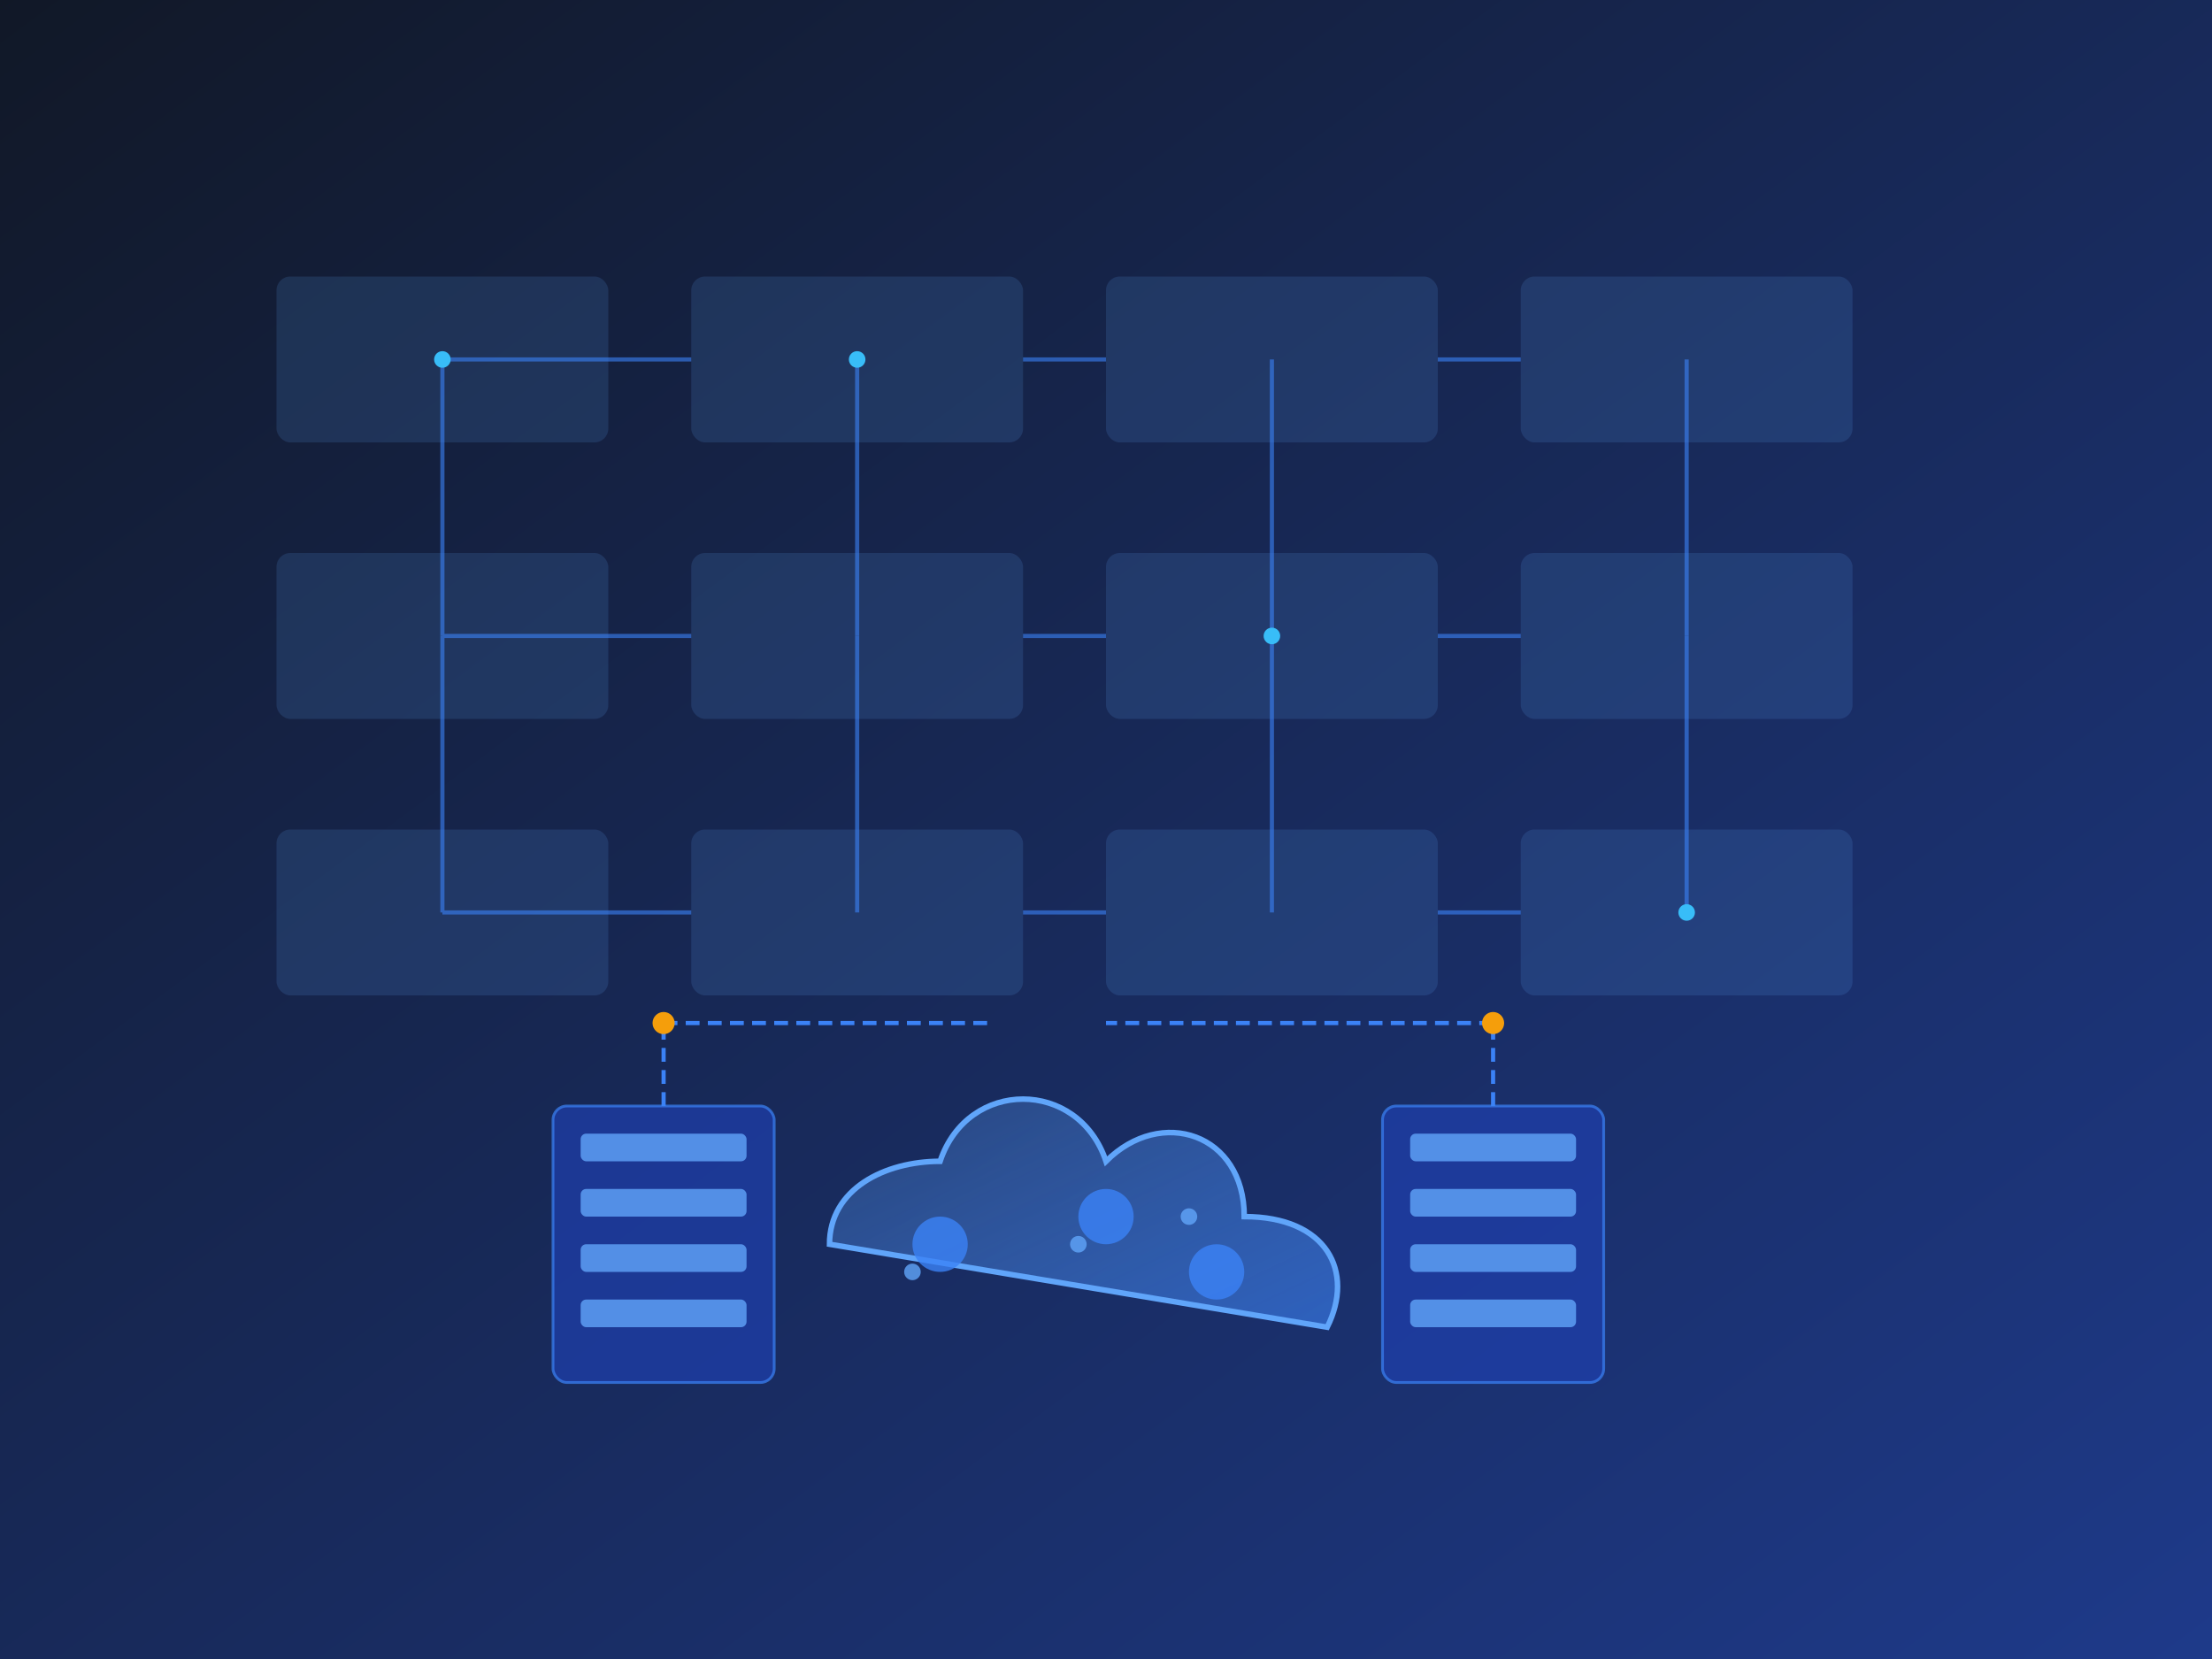 <?xml version="1.0" encoding="UTF-8"?>
<svg width="800" height="600" viewBox="0 0 800 600" version="1.1" xmlns="http://www.w3.org/2000/svg">
  <defs>
    <linearGradient id="bgGradient" x1="0%" y1="0%" x2="100%" y2="100%">
      <stop offset="0%" stop-color="#111827" />
      <stop offset="100%" stop-color="#1E3A8A" />
    </linearGradient>
    <linearGradient id="cloudGradient" x1="0%" y1="0%" x2="100%" y2="100%">
      <stop offset="0%" stop-color="#60A5FA" stop-opacity="0.2" />
      <stop offset="100%" stop-color="#3B82F6" stop-opacity="0.6" />
    </linearGradient>
    <filter id="glow" x="-50%" y="-50%" width="200%" height="200%">
      <feGaussianBlur stdDeviation="5" result="blur" />
      <feComposite in="SourceGraphic" in2="blur" operator="over" />
    </filter>
  </defs>
  
  <!-- Background -->
  <rect width="800" height="600" fill="url(#bgGradient)" />
  
  <!-- Cloud Infrastructure Background -->
  <g opacity="0.15">
    <rect x="100" y="100" width="120" height="60" rx="5" fill="#60A5FA" />
    <rect x="250" y="100" width="120" height="60" rx="5" fill="#60A5FA" />
    <rect x="400" y="100" width="120" height="60" rx="5" fill="#60A5FA" />
    <rect x="550" y="100" width="120" height="60" rx="5" fill="#60A5FA" />
    
    <rect x="100" y="200" width="120" height="60" rx="5" fill="#60A5FA" />
    <rect x="250" y="200" width="120" height="60" rx="5" fill="#60A5FA" />
    <rect x="400" y="200" width="120" height="60" rx="5" fill="#60A5FA" />
    <rect x="550" y="200" width="120" height="60" rx="5" fill="#60A5FA" />
    
    <rect x="100" y="300" width="120" height="60" rx="5" fill="#60A5FA" />
    <rect x="250" y="300" width="120" height="60" rx="5" fill="#60A5FA" />
    <rect x="400" y="300" width="120" height="60" rx="5" fill="#60A5FA" />
    <rect x="550" y="300" width="120" height="60" rx="5" fill="#60A5FA" />
  </g>
  
  <!-- Connection Lines -->
  <g stroke="#3B82F6" stroke-width="1.5" opacity="0.6">
    <line x1="160" y1="130" x2="250" y2="130" />
    <line x1="370" y1="130" x2="400" y2="130" />
    <line x1="520" y1="130" x2="550" y2="130" />
    
    <line x1="160" y1="230" x2="250" y2="230" />
    <line x1="370" y1="230" x2="400" y2="230" />
    <line x1="520" y1="230" x2="550" y2="230" />
    
    <line x1="160" y1="330" x2="250" y2="330" />
    <line x1="370" y1="330" x2="400" y2="330" />
    <line x1="520" y1="330" x2="550" y2="330" />
    
    <line x1="160" y1="130" x2="160" y2="230" />
    <line x1="310" y1="130" x2="310" y2="230" />
    <line x1="460" y1="130" x2="460" y2="230" />
    <line x1="610" y1="130" x2="610" y2="230" />
    
    <line x1="160" y1="230" x2="160" y2="330" />
    <line x1="310" y1="230" x2="310" y2="330" />
    <line x1="460" y1="230" x2="460" y2="330" />
    <line x1="610" y1="230" x2="610" y2="330" />
  </g>
  
  <!-- Cloud Symbols -->
  <g transform="translate(400, 480)" filter="url(#glow)">
    <path d="M-100,-30 
             C-100,-50 -80,-60 -60,-60 
             C-50,-90 -10,-90 0,-60 
             C20,-80 50,-70 50,-40 
             C80,-40 90,-20 80,0 
             Z" 
          fill="url(#cloudGradient)" stroke="#60A5FA" stroke-width="2" />
          
    <circle cx="-60" cy="-30" r="10" fill="#3B82F6" opacity="0.8" />
    <circle cx="0" cy="-40" r="10" fill="#3B82F6" opacity="0.8" />
    <circle cx="40" cy="-20" r="10" fill="#3B82F6" opacity="0.8" />
    
    <!-- Animated particles -->
    <circle cx="-70" cy="-20" r="3" fill="#60A5FA" opacity="0.8">
      <animate attributeName="cy" values="-20;-30;-20" dur="3s" repeatCount="indefinite" />
    </circle>
    <circle cx="-10" cy="-30" r="3" fill="#60A5FA" opacity="0.8">
      <animate attributeName="cx" values="-10;0;-10" dur="4s" repeatCount="indefinite" />
    </circle>
    <circle cx="30" cy="-40" r="3" fill="#60A5FA" opacity="0.8">
      <animate attributeName="cy" values="-40;-30;-40" dur="2.5s" repeatCount="indefinite" />
    </circle>
  </g>
  
  <!-- Data Transfer Animations -->
  <g>
    <circle cx="160" cy="130" r="3" fill="#38BDF8">
      <animate attributeName="cy" values="130;230;330;230;130" dur="5s" repeatCount="indefinite" />
    </circle>
    <circle cx="310" cy="130" r="3" fill="#38BDF8">
      <animate attributeName="cy" values="130;230;330;230;130" dur="4s" repeatCount="indefinite" />
    </circle>
    <circle cx="460" cy="230" r="3" fill="#38BDF8">
      <animate attributeName="cy" values="230;330;230;130;230" dur="6s" repeatCount="indefinite" />
    </circle>
    <circle cx="610" cy="330" r="3" fill="#38BDF8">
      <animate attributeName="cy" values="330;230;130;230;330" dur="5.5s" repeatCount="indefinite" />
    </circle>
  </g>
  
  <!-- Virtual Machines -->
  <g transform="translate(200, 400)">
    <rect x="0" y="0" width="80" height="100" rx="5" fill="#1E40AF" opacity="0.7" stroke="#3B82F6" stroke-width="1" />
    <rect x="10" y="10" width="60" height="10" rx="2" fill="#60A5FA" opacity="0.8" />
    <rect x="10" y="30" width="60" height="10" rx="2" fill="#60A5FA" opacity="0.8" />
    <rect x="10" y="50" width="60" height="10" rx="2" fill="#60A5FA" opacity="0.8" />
    <rect x="10" y="70" width="60" height="10" rx="2" fill="#60A5FA" opacity="0.8" />
    
    <!-- Connecting line to cloud -->
    <line x1="40" y1="0" x2="40" y2="-30" stroke="#3B82F6" stroke-width="1.5" stroke-dasharray="5,3" />
    <line x1="40" y1="-30" x2="160" y2="-30" stroke="#3B82F6" stroke-width="1.5" stroke-dasharray="5,3" />
  </g>
  
  <g transform="translate(500, 400)">
    <rect x="0" y="0" width="80" height="100" rx="5" fill="#1E40AF" opacity="0.7" stroke="#3B82F6" stroke-width="1" />
    <rect x="10" y="10" width="60" height="10" rx="2" fill="#60A5FA" opacity="0.8" />
    <rect x="10" y="30" width="60" height="10" rx="2" fill="#60A5FA" opacity="0.8" />
    <rect x="10" y="50" width="60" height="10" rx="2" fill="#60A5FA" opacity="0.8" />
    <rect x="10" y="70" width="60" height="10" rx="2" fill="#60A5FA" opacity="0.8" />
    
    <!-- Connecting line to cloud -->
    <line x1="40" y1="0" x2="40" y2="-30" stroke="#3B82F6" stroke-width="1.5" stroke-dasharray="5,3" />
    <line x1="40" y1="-30" x2="-100" y2="-30" stroke="#3B82F6" stroke-width="1.5" stroke-dasharray="5,3" />
  </g>
  
  <!-- Animated data packets -->
  <circle cx="240" cy="370" r="4" fill="#F59E0B">
    <animate attributeName="cy" values="370;310;310" dur="3s" repeatCount="indefinite" />
    <animate attributeName="cx" values="240;300;400" dur="3s" repeatCount="indefinite" />
  </circle>
  
  <circle cx="540" cy="370" r="4" fill="#F59E0B">
    <animate attributeName="cy" values="370;310;310" dur="3s" repeatCount="indefinite" />
    <animate attributeName="cx" values="540;480;400" dur="3s" repeatCount="indefinite" />
  </circle>
</svg>
